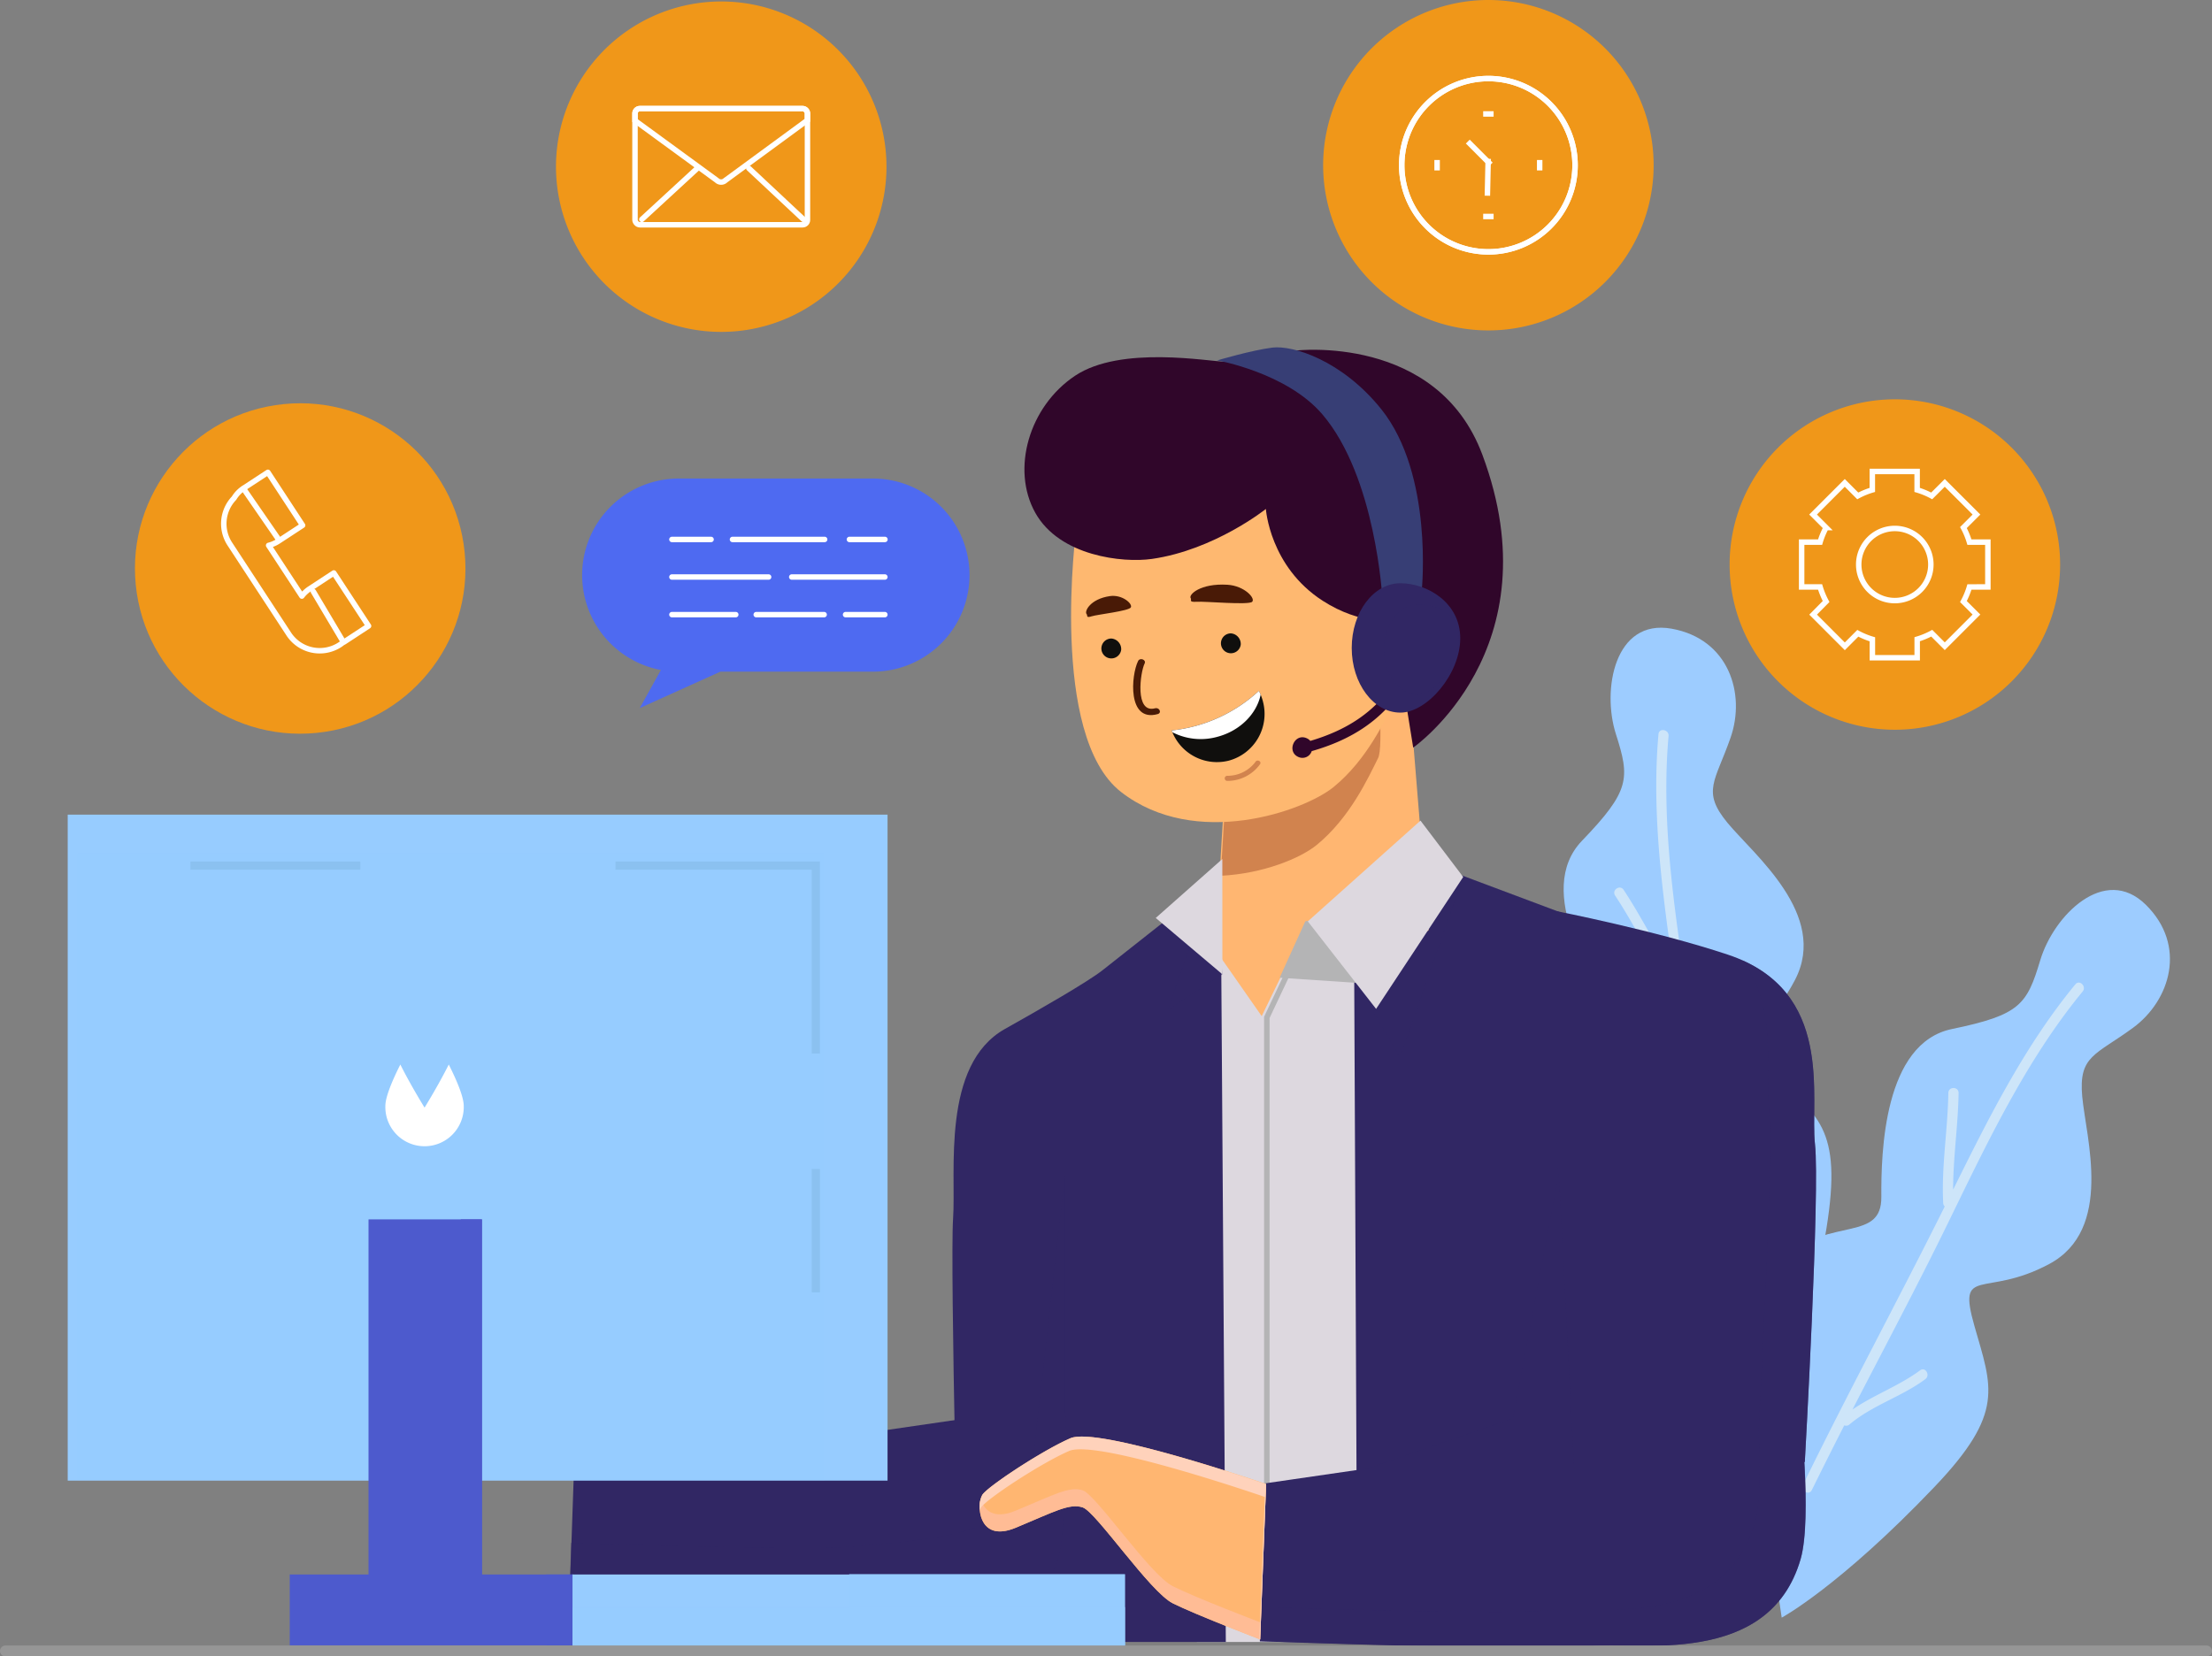 <svg xmlns="http://www.w3.org/2000/svg" viewBox="0 0 809.59 606.38"><rect x="0" y="0" width="809.59" height="606.38" fill="#808080" stroke="none"/><defs><style>.cls-1{isolation:isolate;}.cls-2{fill:#9dccff;}.cls-3{fill:#cde5f9;}.cls-4,.cls-5{fill:#312764;}.cls-5{opacity:0.6;}.cls-18,.cls-19,.cls-22,.cls-23,.cls-5{mix-blend-mode:multiply;}.cls-6{fill:#ffb671;}.cls-7{fill:#ddd8df;}.cls-20,.cls-26,.cls-27,.cls-29,.cls-30,.cls-8{fill:none;}.cls-8{stroke:#b4b4b5;}.cls-20,.cls-27,.cls-8{stroke-miterlimit:10;}.cls-26,.cls-27,.cls-8{stroke-width:2px;}.cls-9{fill:#b4b4b5;}.cls-10{fill:#d1834e;}.cls-11{fill:#feb870;}.cls-12{fill:#30062a;}.cls-13{fill:#373e75;}.cls-14{fill:#100f0d;}.cls-15{fill:#491a06;}.cls-16{fill:#fff;}.cls-17,.cls-18{fill:#97ccff;}.cls-18,.cls-19{opacity:0.5;}.cls-20{stroke:#7fb5e2;stroke-width:3px;}.cls-21,.cls-22{fill:#4d5acd;}.cls-23{fill:#ffbc95;}.cls-24{fill:#ffd2bb;}.cls-25{fill:#f09719;}.cls-26,.cls-27{stroke:#fff;}.cls-26,.cls-30{stroke-linecap:round;stroke-linejoin:round;}.cls-28{fill:#4e6af1;}.cls-30{stroke:#969696;stroke-width:4px;}</style></defs><g class="cls-1"><g id="Layer_2" data-name="Layer 2"><g id="Layer_1-2" data-name="Layer 1"><path class="cls-2" d="M652.1,592.18s-18.31-118.66.35-132.54,36.23-5.24,36.12-21.5.87-56.27,25.84-61.44,27.44-8.93,32.33-25.22,23.52-35.17,38.63-20.27,9,35-4.7,45.05-19.94,10.13-18.58,25.13,11.58,48.68-12.09,61.34-33.76.23-27.36,22.69,11.27,31.71-14.6,58.87C673.27,580.78,652.1,592.18,652.1,592.18Z"/><path class="cls-3" d="M759.58,360.34c-18.62,22.61-31.78,49-44.74,75.17,0-11.83,1.83-23.56,2-35.4,0-2.42-3.72-2.41-3.75,0-.2,13.48-2.58,26.83-1.88,40.33a1.84,1.84,0,0,0,.56,1.23c-17,34.12-35.16,67.65-51.88,101.9-1,2.17,2.18,4.07,3.24,1.9Q669,533.56,675,521.79a1.85,1.85,0,0,0,1.9-.32c8.33-7.05,19.05-10.12,27.76-16.59,1.91-1.42.05-4.68-1.9-3.24C695,507.38,685.87,510.59,678,516c11.68-22.65,23.67-45.15,34.85-68.05,14.29-29.28,28.57-59.66,49.41-85C763.76,361.14,761.12,358.47,759.58,360.34Z"/><path class="cls-2" d="M649.4,520.75s-82.17-87.53-74.62-109.53,26.91-24.8,17.63-38.14S561.32,326.17,579,307.79s17.59-22.89,12.41-39.09-.48-42.3,20.41-38.55S639,253.9,633.4,270s-10.71,19.63-1.12,31.24,37.07,33.61,24.71,57.44-27.72,19.27-9.74,34.18,27.21,19.78,21.23,56.81C660.43,499.38,649.4,520.75,649.4,520.75Z"/><path class="cls-3" d="M607,268.75c-2.58,29.18,1.5,58.42,5.58,87.3-6.7-9.74-11.81-20.47-18.35-30.32-1.34-2-4.43.1-3.1,2.12,7.46,11.22,13.05,23.58,21.25,34.32a1.76,1.76,0,0,0,1.16.7c5.27,37.75,9.24,75.68,14.81,113.38.35,2.39,4.1,2.13,3.74-.26-1.29-8.74-2.47-17.49-3.59-26.24a1.88,1.88,0,0,0,1.39-1.35c2.88-10.52,10-19.11,13.51-29.37.78-2.26-2.6-3.89-3.39-1.6-3.13,9.1-8.88,16.93-12.33,25.86-3.17-25.29-6-50.63-9.72-75.84-4.76-32.23-10.16-65.37-7.27-98C610.91,267.05,607.23,266.34,607,268.75Z"/><polygon class="cls-4" points="571.46 570.78 485.19 570.78 489.88 303.53 572.4 334.48 571.46 570.78"/><polygon class="cls-5" points="535.53 321.04 512.42 387.3 496.48 359.79 535.53 321.04"/><polygon class="cls-6" points="522.86 340.57 443.64 382.3 446.79 313.1 449.72 264.62 505 251.19 515.36 248.68 522.86 340.57"/><polygon class="cls-7" points="496.77 601.09 438.01 601.09 438.01 337.92 461.78 371.98 478.66 337.29 495.52 331.66 496.77 601.09"/><polyline class="cls-8" points="477.49 343.15 463.66 372.45 463.66 545.46"/><polygon class="cls-9" points="468.35 357.92 477.73 337.29 524.28 327.6 496.48 359.79 468.35 357.92"/><path class="cls-4" d="M373.28,516.39,210,540.15,208,598s104.08,3.75,121,1.88,65.27,8,76.89-31.88c3.48-11.91,1.24-40.35.17-51.58Z"/><path class="cls-4" d="M448.65,601.09l-1.9-281.62-7.5,7.51-35.64,28.13c-5.35,4.26-23.66,14.76-35.78,21.55-23.42,13.13-17.84,52.51-19,69.39s2.26,155,2.26,155Z"/><path class="cls-5" d="M389.89,526.06c.06-3.66.13-6.73.23-8.73l-.23-.08V428.56l-12,106.82c-2.12,5.58-4.4,11-6.13,13.83-8.73,14.06-42.19,15-59.07,16.88-12.55,1.39-73.3-.32-103.64-1.29L208,598s104.08,3.75,121,1.88,47.16,8.91,58.78-31c1.29-4.42,1.74-17.09,2-29.07h.22Z"/><path class="cls-5" d="M444.9,327.29c-3.75,0-17.5,42.5-17.5,42.5l20-13.12Z"/><path class="cls-4" d="M570.5,570.77l-.88-237.23s36.32,7.11,62.77,15.93c39.39,13.13,30,52.51,31.89,69.39s-3.72,116.29-3.72,116.29Z"/><path class="cls-4" d="M463.18,543l195.5-28.44s4.69,41.25.31,56.26c-11.62,39.85-60,30-76.89,31.88s-121-1.87-121-1.87Z"/><path class="cls-5" d="M660.56,535.15s5.59-99.41,3.72-116.29c-1.79-16.06,6.58-52.46-26.5-67.27,12.88,17.35,8.24,41.78,9.62,54.14,1.87,16.88-3.72,116.29-3.72,116.29l-.18.07c.71,12.58.91,27.69-1.39,35.56-11.62,39.86-60,30-76.89,31.88-12.55,1.4-73.3-.32-103.64-1.29l-.44,12.55s104.08,3.75,121,1.87,65.27,8,76.89-31.88c2.3-7.88,2.1-23,1.39-35.56Z"/><path class="cls-10" d="M504.42,277.43c-3.75,7.5-10.31,21.88-22.5,31.88-5.89,4.82-19.52,10.52-35.13,11.29l2.93-48.48L505,258.69C505.42,268.43,505.34,275.57,504.42,277.43Z"/><path class="cls-11" d="M393.92,193.35s-10.14,76,16.41,96.59c27.2,21.1,67,7,77.83-1.88,12.19-10,18.76-24.38,22.51-31.88S504.1,154,504.1,154l-109.71,6.56Z"/><path class="cls-12" d="M513.36,252c1.33-2-1.58-4.37-2.92-2.36-7.66,11.52-18,17.76-30.86,21.59a3.81,3.81,0,0,0-1.37-1c-4.44-1.93-7.43,4.95-3,6.88a3.57,3.57,0,0,0,4.88-2.14C493.94,271,505.19,264.27,513.36,252Z"/><path class="cls-10" d="M459.54,278.84A12.76,12.76,0,0,1,449.09,284a.94.94,0,0,0,0,1.87,14.71,14.71,0,0,0,12.07-6.09C461.86,278.79,460.23,277.86,459.54,278.84Z"/><path class="cls-12" d="M463.31,186.32s1.4,21.11,20.79,33.6c14.07,9.07,25.63,7.19,25.63,7.19l7.5,46.57s51.87-36.08,25.32-107.21C526,122.09,474.1,128.34,474.1,128.34s-20.16,4.06-25.79,4.06-38-6.09-54.85,5.16S370,171.79,378.92,187.73s32.08,18.39,42.67,16.88C444.56,201.32,463.31,186.32,463.31,186.32Z"/><path class="cls-13" d="M520.36,216.17s4.37-42.51-14.85-66.42c-14.35-17.85-32.35-23.44-39.85-22.5s-20.16,4.68-20.16,4.68,25.38,4.46,38.44,19.7c19.7,23,22,67.51,22,67.51Z"/><path class="cls-4" d="M494.73,237.19c0,13.08,8,23.68,17.81,23.68s21.91-14.12,21.91-27.2-12.07-20.16-21.91-20.16S494.73,224.11,494.73,237.19Z"/><path class="cls-5" d="M506.45,237.8c0,9.12,5.56,16.52,12.42,16.52S534,242.32,534,233.2s-8.25-11.91-15.12-11.91S506.45,228.69,506.45,237.8Z"/><path class="cls-14" d="M454.11,236a3.64,3.64,0,1,1-3.6-4.14A3.9,3.9,0,0,1,454.11,236Z"/><path class="cls-14" d="M410.35,237.89a3.64,3.64,0,1,1-3.6-4.14A3.89,3.89,0,0,1,410.35,237.89Z"/><path class="cls-15" d="M422.74,259.29c-7.48,2-5.42-13.15-3.81-16.4.68-1.38-1.71-2.29-2.39-.91-2.58,5.2-4,22.5,7.14,19.44C425.32,261,424.37,258.85,422.74,259.29Z"/><path class="cls-14" d="M449.7,278.46a17.64,17.64,0,0,1-20.61-10.4c-.1-.21-.19-.44-.27-.66a55.57,55.57,0,0,0,31.93-14.49c.24.46.46.93.65,1.4a17.9,17.9,0,0,1,.83,2.47A17.71,17.71,0,0,1,449.7,278.46Z"/><path class="cls-16" d="M461.4,254.31c-1.46,7-7.56,13.29-16,15.46a22.75,22.75,0,0,1-16.31-1.71c-.1-.21-.19-.44-.27-.66a55.57,55.57,0,0,0,31.93-14.49C461,253.37,461.21,253.84,461.4,254.31Z"/><path class="cls-15" d="M435.81,219c.44.61-.94,1.5,2.19,1.29s19.06,1.29,20.31,0-2.83-5.83-9.06-6.23C439.25,213.45,434.87,217.75,435.81,219Z"/><path class="cls-15" d="M397.71,224.82c.44.48-.36,1.5,1.81.8s13.77-1.94,14.39-3.3-3.2-4.76-7.7-4.1C399,219.27,396.78,223.82,397.71,224.82Z"/><polygon class="cls-7" points="478.66 337.29 519.9 300.41 535.53 321.04 503.65 369.33 478.66 337.29"/><polygon class="cls-7" points="447.37 314.47 447.39 356.67 423 336.04 447.37 314.47"/><rect class="cls-17" x="24.78" y="298.22" width="300.06" height="243.8"/><rect class="cls-18" x="28.29" y="312.5" width="273.36" height="229.31"/><path class="cls-16" d="M155.39,405.47s-4.82-7.73-8.87-15.77c-2.94,5.84-5.48,11.85-5.48,15.18a14.35,14.35,0,1,0,28.69,0c0-3.33-2.54-9.34-5.48-15.18C160.2,397.74,155.39,405.47,155.39,405.47Z"/><g class="cls-19"><path class="cls-20" d="M298.58,427.94v45.15"/><path class="cls-20" d="M225.27,316.87h73.31v68.79"/><path class="cls-20" d="M69.7,316.87h62.19"/></g><rect class="cls-21" x="134.88" y="446.38" width="41.51" height="152.2"/><rect class="cls-22" x="168.63" y="446.38" width="7.75" height="152.2"/><rect class="cls-21" x="106.05" y="576.38" width="103.77" height="25.94"/><rect class="cls-22" x="199.82" y="576.38" width="10" height="25.94"/><rect class="cls-17" x="209.54" y="576.38" width="202.2" height="25.94"/><rect class="cls-18" x="209.54" y="588.32" width="202.2" height="15.2"/><rect class="cls-18" x="209.54" y="588.32" width="202.2" height="15.2"/><rect class="cls-18" x="310.81" y="576.13" width="100.93" height="27.39"/><path class="cls-6" d="M461.22,600.15l2.18-56.89S402,522.08,391.78,526.5s-30,17.46-32.23,20.68-1.78,17.89,12.18,12.1,19.7-9.11,24.58-7.44,24.55,30.89,32.91,35.08S461.22,600.15,461.22,600.15Z"/><path class="cls-23" d="M461.22,593.89s-23.63-9-32-13.23-28-33.4-32.91-35.07-10.61,1.65-24.58,7.44c-8.17,3.39-11.69-.24-12.78-4.47-1.35,4.73.31,15.89,12.78,10.72,14-5.79,19.7-9.11,24.58-7.44s24.55,30.89,32.91,35.08,32,13.23,32,13.23l2.18-56.89-.23-.08Z"/><path class="cls-24" d="M391.78,526.5c-10.23,4.43-30,17.46-32.23,20.68a9.74,9.74,0,0,0-.93,5.65,4.39,4.39,0,0,1,.46-1c2.19-3.21,22-16.25,32.23-20.67S462.93,548,462.93,548l-2,52.09.29.11,2.18-56.89S402,522.08,391.78,526.5Z"/><polygon class="cls-5" points="499.29 537.96 576.18 537.96 570.56 429.18 553.68 519.2 499.29 537.96"/><circle class="cls-25" cx="109.88" cy="208.11" r="60.48" transform="translate(-20.1 11.92) rotate(-5.69)"/><path class="cls-26" d="M101.92,198.09l8.83-5.78-12.7-19.4-8.84,5.79a11.46,11.46,0,0,0-3.55,3.66,13.55,13.55,0,0,0-1.55,16.77l21.6,33A13.53,13.53,0,0,0,124.44,236c.28-.19.55-.38.8-.58s.55-.31.81-.48l8.84-5.79-12.71-19.4-8.83,5.79a11.63,11.63,0,0,0-2.87,2.67L98.32,199.66A11.82,11.82,0,0,0,101.92,198.09Z"/><line class="cls-26" x1="89.13" y1="178.87" x2="102.13" y2="197.71"/><line class="cls-26" x1="114.69" y1="216.54" x2="125.15" y2="234.14"/><path class="cls-25" d="M324.45,61A60.48,60.48,0,1,1,264,.54,60.48,60.48,0,0,1,324.45,61Z"/><rect class="cls-27" x="232.41" y="39.76" width="63.12" height="42.52" rx="1.77"/><path class="cls-27" d="M295.53,41.53V44l-30,22a2.28,2.28,0,0,1-3.19,0L232.41,44.14V41.53a1.77,1.77,0,0,1,1.77-1.77h59.58A1.78,1.78,0,0,1,295.53,41.53Z"/><line class="cls-26" x1="274.07" y1="61.6" x2="294.06" y2="80.31"/><line class="cls-26" x1="255.23" y1="61.6" x2="234.92" y2="80.31"/><path class="cls-25" d="M605.23,60.48A60.48,60.48,0,1,1,544.75,0,60.48,60.48,0,0,1,605.23,60.48Z"/><path class="cls-27" d="M576.47,60.48a31.72,31.72,0,1,1-31.72-31.72A31.72,31.72,0,0,1,576.47,60.48Z"/><path class="cls-27" d="M576.47,60.48a31.72,31.72,0,1,1-31.72-31.72A31.72,31.72,0,0,1,576.47,60.48Z"/><line class="cls-27" x1="563.52" y1="62.39" x2="563.52" y2="58.57"/><line class="cls-27" x1="544.38" y1="71.65" x2="544.68" y2="58.15"/><line class="cls-27" x1="545.6" y1="60.23" x2="537.21" y2="51.83"/><line class="cls-27" x1="546.66" y1="41.71" x2="542.84" y2="41.71"/><line class="cls-27" x1="546.66" y1="79.25" x2="542.84" y2="79.25"/><line class="cls-27" x1="525.98" y1="62.39" x2="525.98" y2="58.57"/><path class="cls-25" d="M754,206.66a60.48,60.48,0,1,1-60.48-60.48A60.48,60.48,0,0,1,754,206.66Z"/><path class="cls-27" d="M727.56,214.86v-16.4h-6.75a28.33,28.33,0,0,0-2.2-5.33l4.77-4.77-11.6-11.59L707,181.54a28.33,28.33,0,0,0-5.33-2.2v-6.75h-16.4v6.75a28.33,28.33,0,0,0-5.33,2.2l-4.76-4.77-11.6,11.59,4.77,4.77a28.33,28.33,0,0,0-2.2,5.33h-6.75v16.4h6.75a28.61,28.61,0,0,0,2.2,5.33L663.6,225l11.6,11.6,4.76-4.77a28.33,28.33,0,0,0,5.33,2.2v6.75h16.4V234a28.33,28.33,0,0,0,5.33-2.2l4.76,4.77,11.6-11.6-4.77-4.76a28.33,28.33,0,0,0,2.2-5.33Zm-34.07,5a13.2,13.2,0,1,1,13.2-13.2A13.2,13.2,0,0,1,693.49,219.86Z"/><path class="cls-28" d="M213.06,210.53a35.35,35.35,0,0,1,35.35-35.35h71.08a35.35,35.35,0,0,1,0,70.7H263.66l-29.51,13.33,7.74-13.94A35.35,35.35,0,0,1,213.06,210.53Z"/><line class="cls-29" x1="241.45" y1="191.23" x2="240.82" y2="191.23"/><path class="cls-26" d="M310.89,197.48h13"/><path class="cls-26" d="M268.09,197.48h33.73"/><path class="cls-26" d="M245.92,197.48h14.33"/><path class="cls-26" d="M289.78,211.23h34.08"/><path class="cls-26" d="M245.92,211.23h35.39"/><path class="cls-26" d="M309.48,225h14.38"/><path class="cls-26" d="M276.78,225h24.85"/><path class="cls-26" d="M245.92,225h23.37"/><line class="cls-30" x1="2" y1="604.38" x2="807.59" y2="604.38"/></g></g></g></svg>
